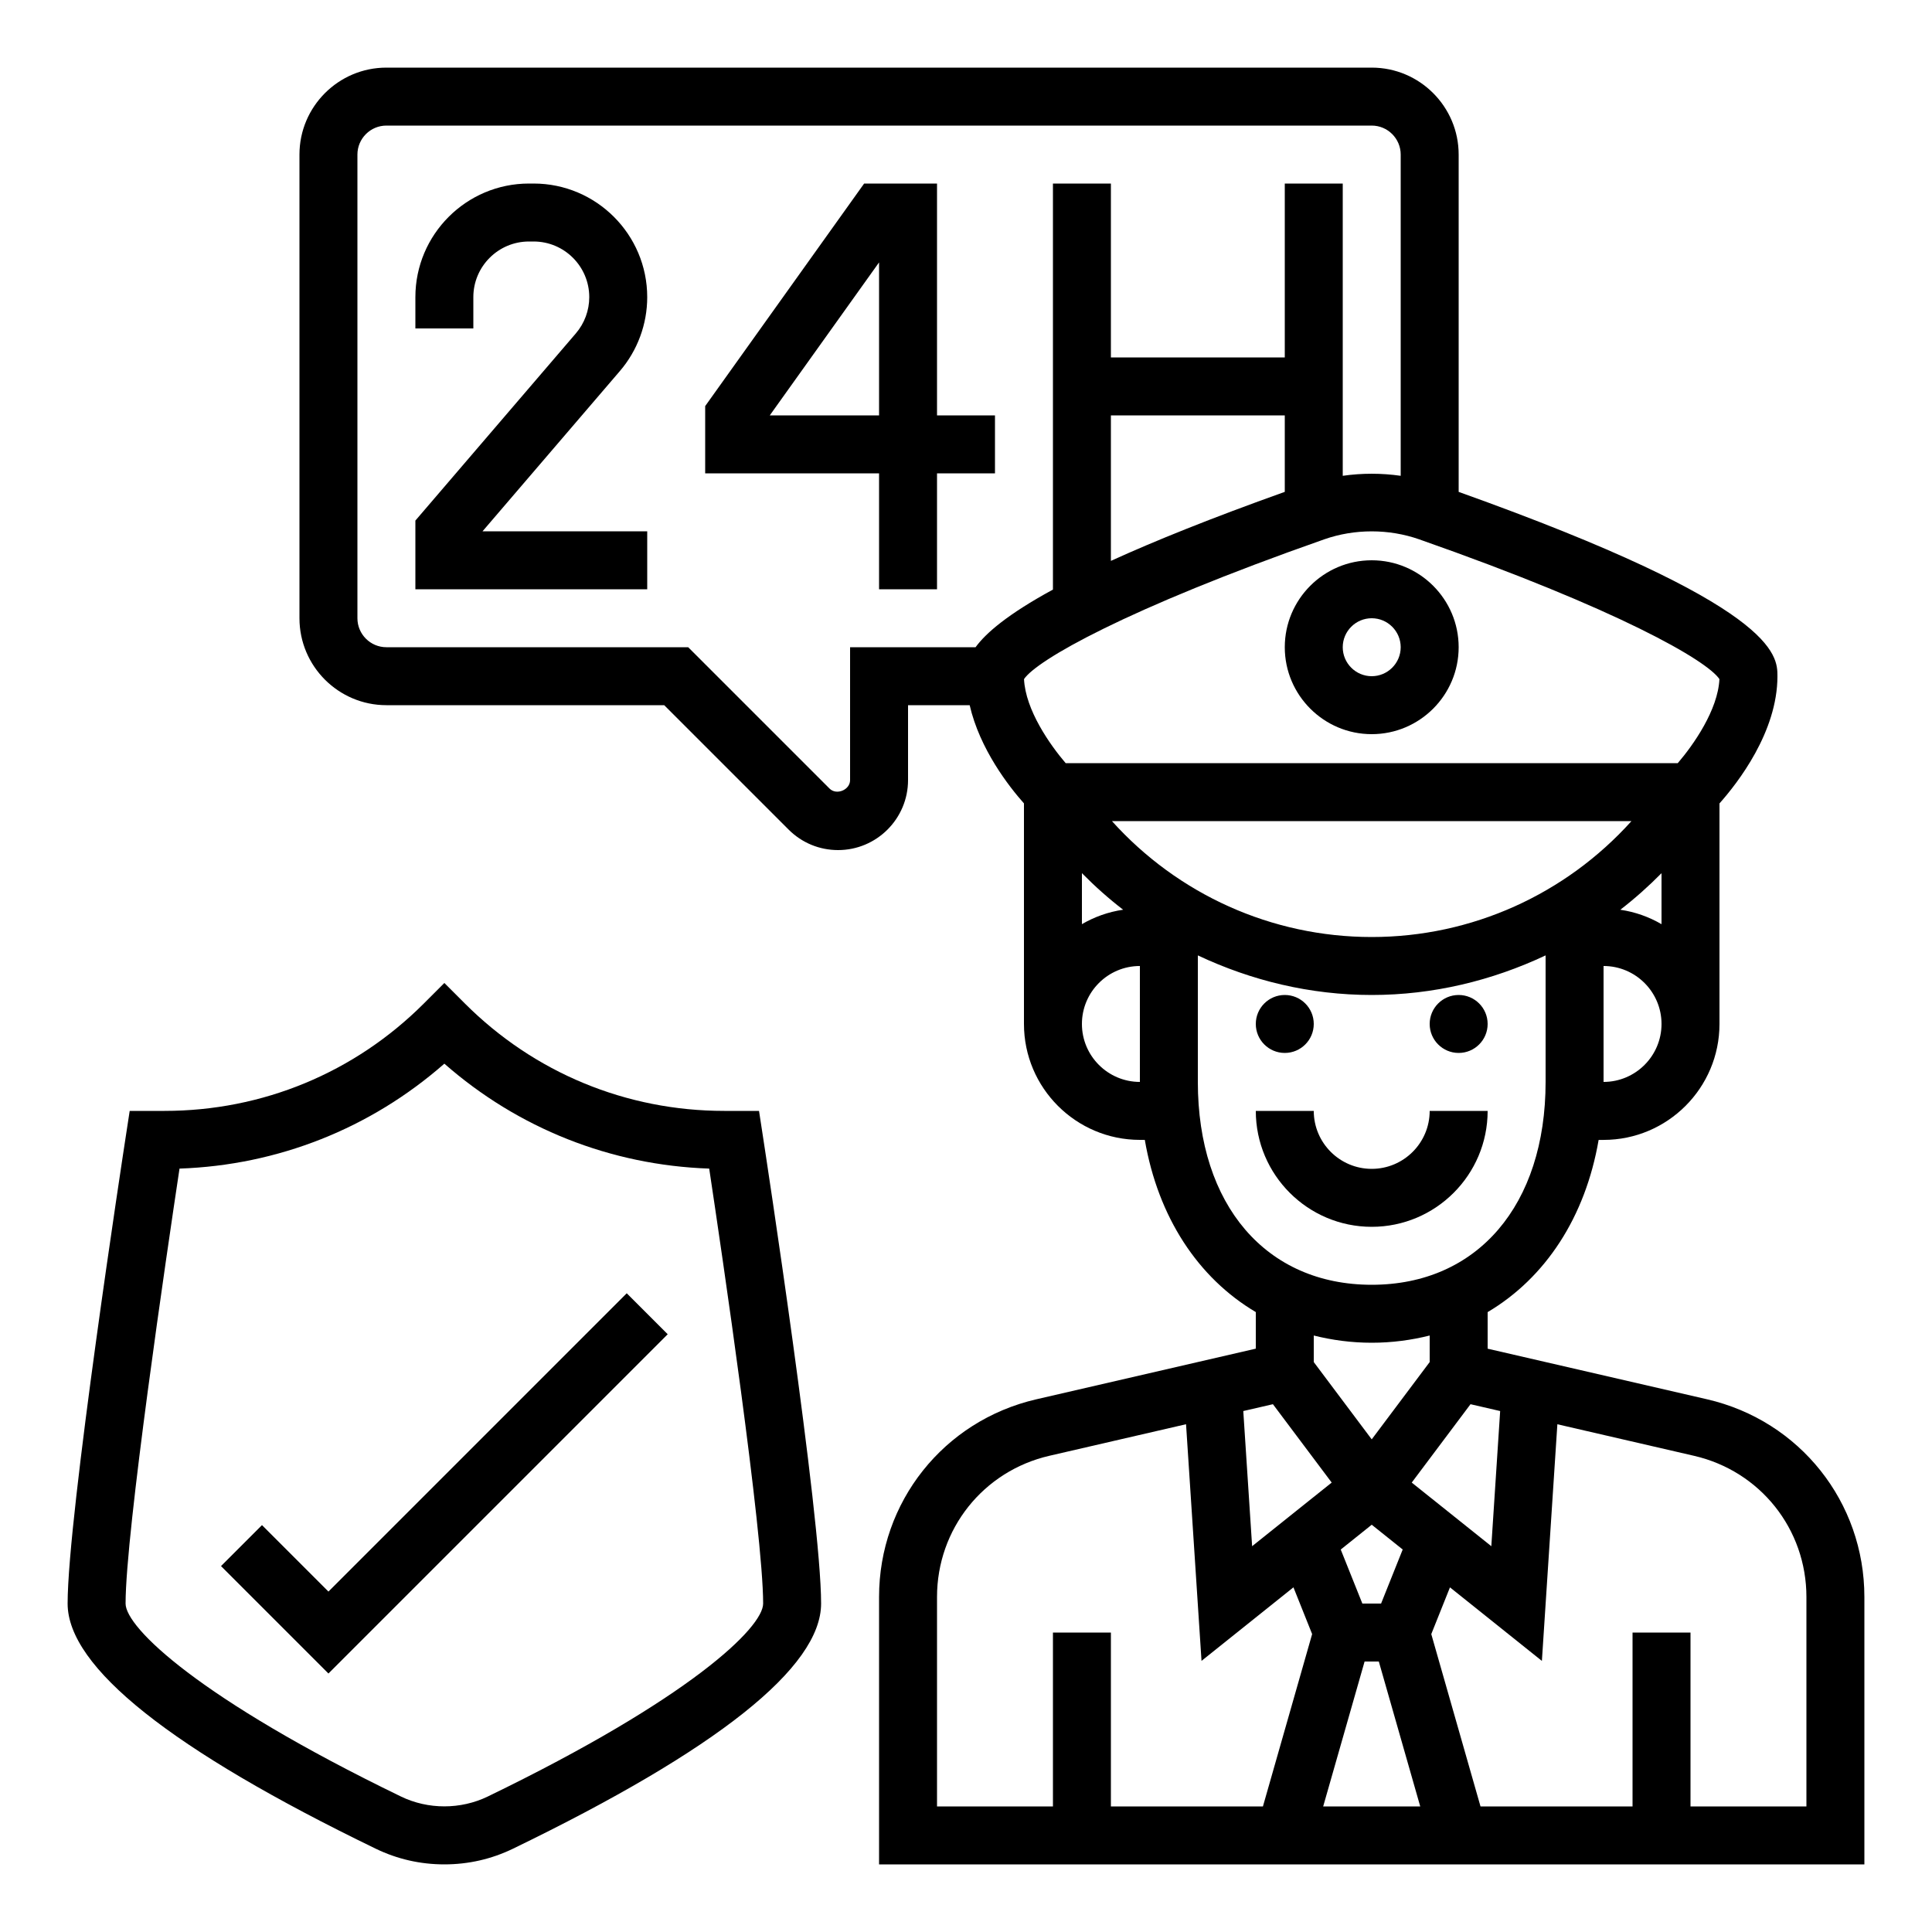 <svg width="500" height="500" viewBox="0 0 500 500" fill="none" xmlns="http://www.w3.org/2000/svg">
<path d="M196.435 287.5H187.427C162.07 287.5 138.235 277.63 120.302 259.698L115 254.395L109.698 259.698C91.765 277.63 67.93 287.5 42.572 287.5H33.565L32.59 293.86C31.975 297.865 17.5 392.185 17.5 415C17.5 431.478 44.328 452.815 97.24 478.443C102.797 481.135 108.768 482.5 115 482.5C121.232 482.5 127.203 481.135 132.76 478.443C185.672 452.815 212.5 431.478 212.5 415C212.5 392.185 198.025 297.865 197.41 293.86L196.435 287.5ZM126.22 464.943C119.215 468.333 110.777 468.333 103.78 464.943C51.483 439.615 32.5 421.203 32.5 415C32.5 396.58 43.165 324.303 46.458 302.433C71.942 301.555 95.912 292.03 115 275.275C134.08 292.03 158.057 301.555 183.542 302.433C186.835 324.303 197.5 396.573 197.5 415C197.5 421.203 178.518 439.615 126.22 464.943Z" fill="black"/>
<path d="M85 411.895L67.802 394.697L57.197 405.302L85 433.105L172.803 345.302L162.198 334.697L85 411.895Z" fill="black"/>
<path d="M167.5 76.9C167.5 60.685 154.315 47.5 138.1 47.5H136.9C120.685 47.5 107.5 60.685 107.5 76.9V85H122.5V76.9C122.5 68.957 128.958 62.5 136.9 62.5H138.1C146.042 62.5 152.5 68.957 152.5 76.9C152.5 80.335 151.27 83.665 149.035 86.275L107.5 134.725V152.5H167.5V137.5H124.878L160.42 96.032C164.987 90.707 167.5 83.912 167.5 76.9Z" fill="black"/>
<path d="M257.5 122.5V107.5H242.5V47.5H223.638L182.5 105.1V122.5H227.5V152.5H242.5V122.5H257.5ZM227.5 107.5H199.218L227.5 67.907V107.5Z" fill="black"/>
<path d="M355 317.5C371.545 317.5 385 304.045 385 287.5H370C370 295.773 363.273 302.5 355 302.5C346.727 302.5 340 295.773 340 287.5H325C325 304.045 338.455 317.5 355 317.5Z" fill="black"/>
<path d="M441.805 362.14L385 349.038V339.573C399.94 330.73 410.29 315.002 413.725 295.007H415C431.545 295.007 445 281.552 445 265.007V207.925C449.702 202.637 460 189.445 460 175.007C460 169.502 459.94 156.753 377.5 127.3V40C377.5 27.595 367.405 17.5 355 17.5H100C87.595 17.5 77.5 27.595 77.5 40V160C77.5 172.405 87.595 182.5 100 182.5H171.895L204.092 214.697C207.512 218.117 212.058 220 216.895 220C226.878 220 235 211.878 235 201.895V182.5H250.952C253.562 193.885 261.13 203.567 265 207.917V265C265 281.545 278.455 295 295 295H296.275C299.71 314.995 310.06 330.73 325 339.565V349.03L268.195 362.14C244.232 367.675 227.5 388.712 227.5 413.297V482.5H482.5V413.297C482.5 388.712 465.768 367.675 441.805 362.14ZM388.24 365.177L385.952 400.157L365.358 383.688L380.568 363.407L388.24 365.177ZM353.155 430H356.837L367.555 467.5H342.438L353.155 430ZM357.423 415H352.577L346.982 401.02L355 394.6L363.018 401.012L357.423 415ZM290.665 235.435C286.818 235.998 283.232 237.287 280 239.17V225.97C283.36 229.382 286.908 232.54 290.665 235.435ZM287.77 212.5H422.223C405.183 231.438 380.913 242.5 354.993 242.5C329.073 242.5 304.817 231.438 287.77 212.5ZM430 225.978V239.177C426.768 237.295 423.19 236.005 419.335 235.443C423.092 232.54 426.64 229.383 430 225.978ZM415 280V250C423.273 250 430 256.727 430 265C430 273.273 423.273 280 415 280ZM444.985 175.75C444.603 183.745 438.273 192.752 434.208 197.5H275.792C271.727 192.752 265.397 183.745 265.015 175.75C268.247 170.928 291.04 157.712 342.693 139.585C350.568 136.825 359.417 136.825 367.3 139.585C418.952 157.712 441.745 170.928 444.985 175.75ZM287.5 107.5H332.5V127.292C313.45 134.095 298.765 140.02 287.5 145.157V107.5ZM220 167.5V201.895C220 204.43 216.49 205.877 214.697 204.092L178.105 167.5H100C95.868 167.5 92.5 164.132 92.5 160V40C92.5 35.867 95.868 32.5 100 32.5H355C359.132 32.5 362.5 35.867 362.5 40V123.138C357.528 122.425 352.472 122.425 347.5 123.138V47.5H332.5V92.5H287.5V47.5H272.5V152.582C260.785 158.965 255.16 163.818 252.475 167.5H220ZM280 265C280 256.727 286.727 250 295 250V280C286.727 280 280 273.273 280 265ZM310 280V247.255C323.875 253.795 339.145 257.5 355 257.5C370.855 257.5 386.125 253.795 400 247.255V280C400 311.89 382.337 332.5 355 332.5C327.663 332.5 310 311.89 310 280ZM355 347.5C360.265 347.5 365.252 346.817 370 345.632V352.502L355 372.505L340 352.502V345.632C344.748 346.817 349.735 347.5 355 347.5ZM329.432 363.407L344.642 383.688L324.048 400.157L321.76 365.177L329.432 363.407ZM242.5 413.297C242.5 395.732 254.455 380.71 271.57 376.758L306.947 368.59L310.952 429.835L334.742 410.8L339.58 422.898L326.845 467.5H287.5V422.5H272.5V467.5H242.5V413.297ZM467.5 467.5H437.5V422.5H422.5V467.5H383.155L370.413 422.905L375.25 410.808L399.04 429.843L403.045 368.597L438.423 376.765C455.545 380.71 467.5 395.732 467.5 413.297V467.5Z" fill="black"/>
<path d="M377.5 272.5C381.642 272.5 385 269.142 385 265C385 260.858 381.642 257.5 377.5 257.5C373.358 257.5 370 260.858 370 265C370 269.142 373.358 272.5 377.5 272.5Z" fill="black"/>
<path d="M332.5 272.5C336.642 272.5 340 269.142 340 265C340 260.858 336.642 257.5 332.5 257.5C328.358 257.5 325 260.858 325 265C325 269.142 328.358 272.5 332.5 272.5Z" fill="black"/>
<path d="M332.5 167.5C332.5 179.905 342.595 190 355 190C367.405 190 377.5 179.905 377.5 167.5C377.5 155.095 367.405 145 355 145C342.595 145 332.5 155.095 332.5 167.5ZM362.5 167.5C362.5 171.632 359.132 175 355 175C350.868 175 347.5 171.632 347.5 167.5C347.5 163.368 350.868 160 355 160C359.132 160 362.5 163.368 362.5 167.5Z" fill="black"/>
</svg>
